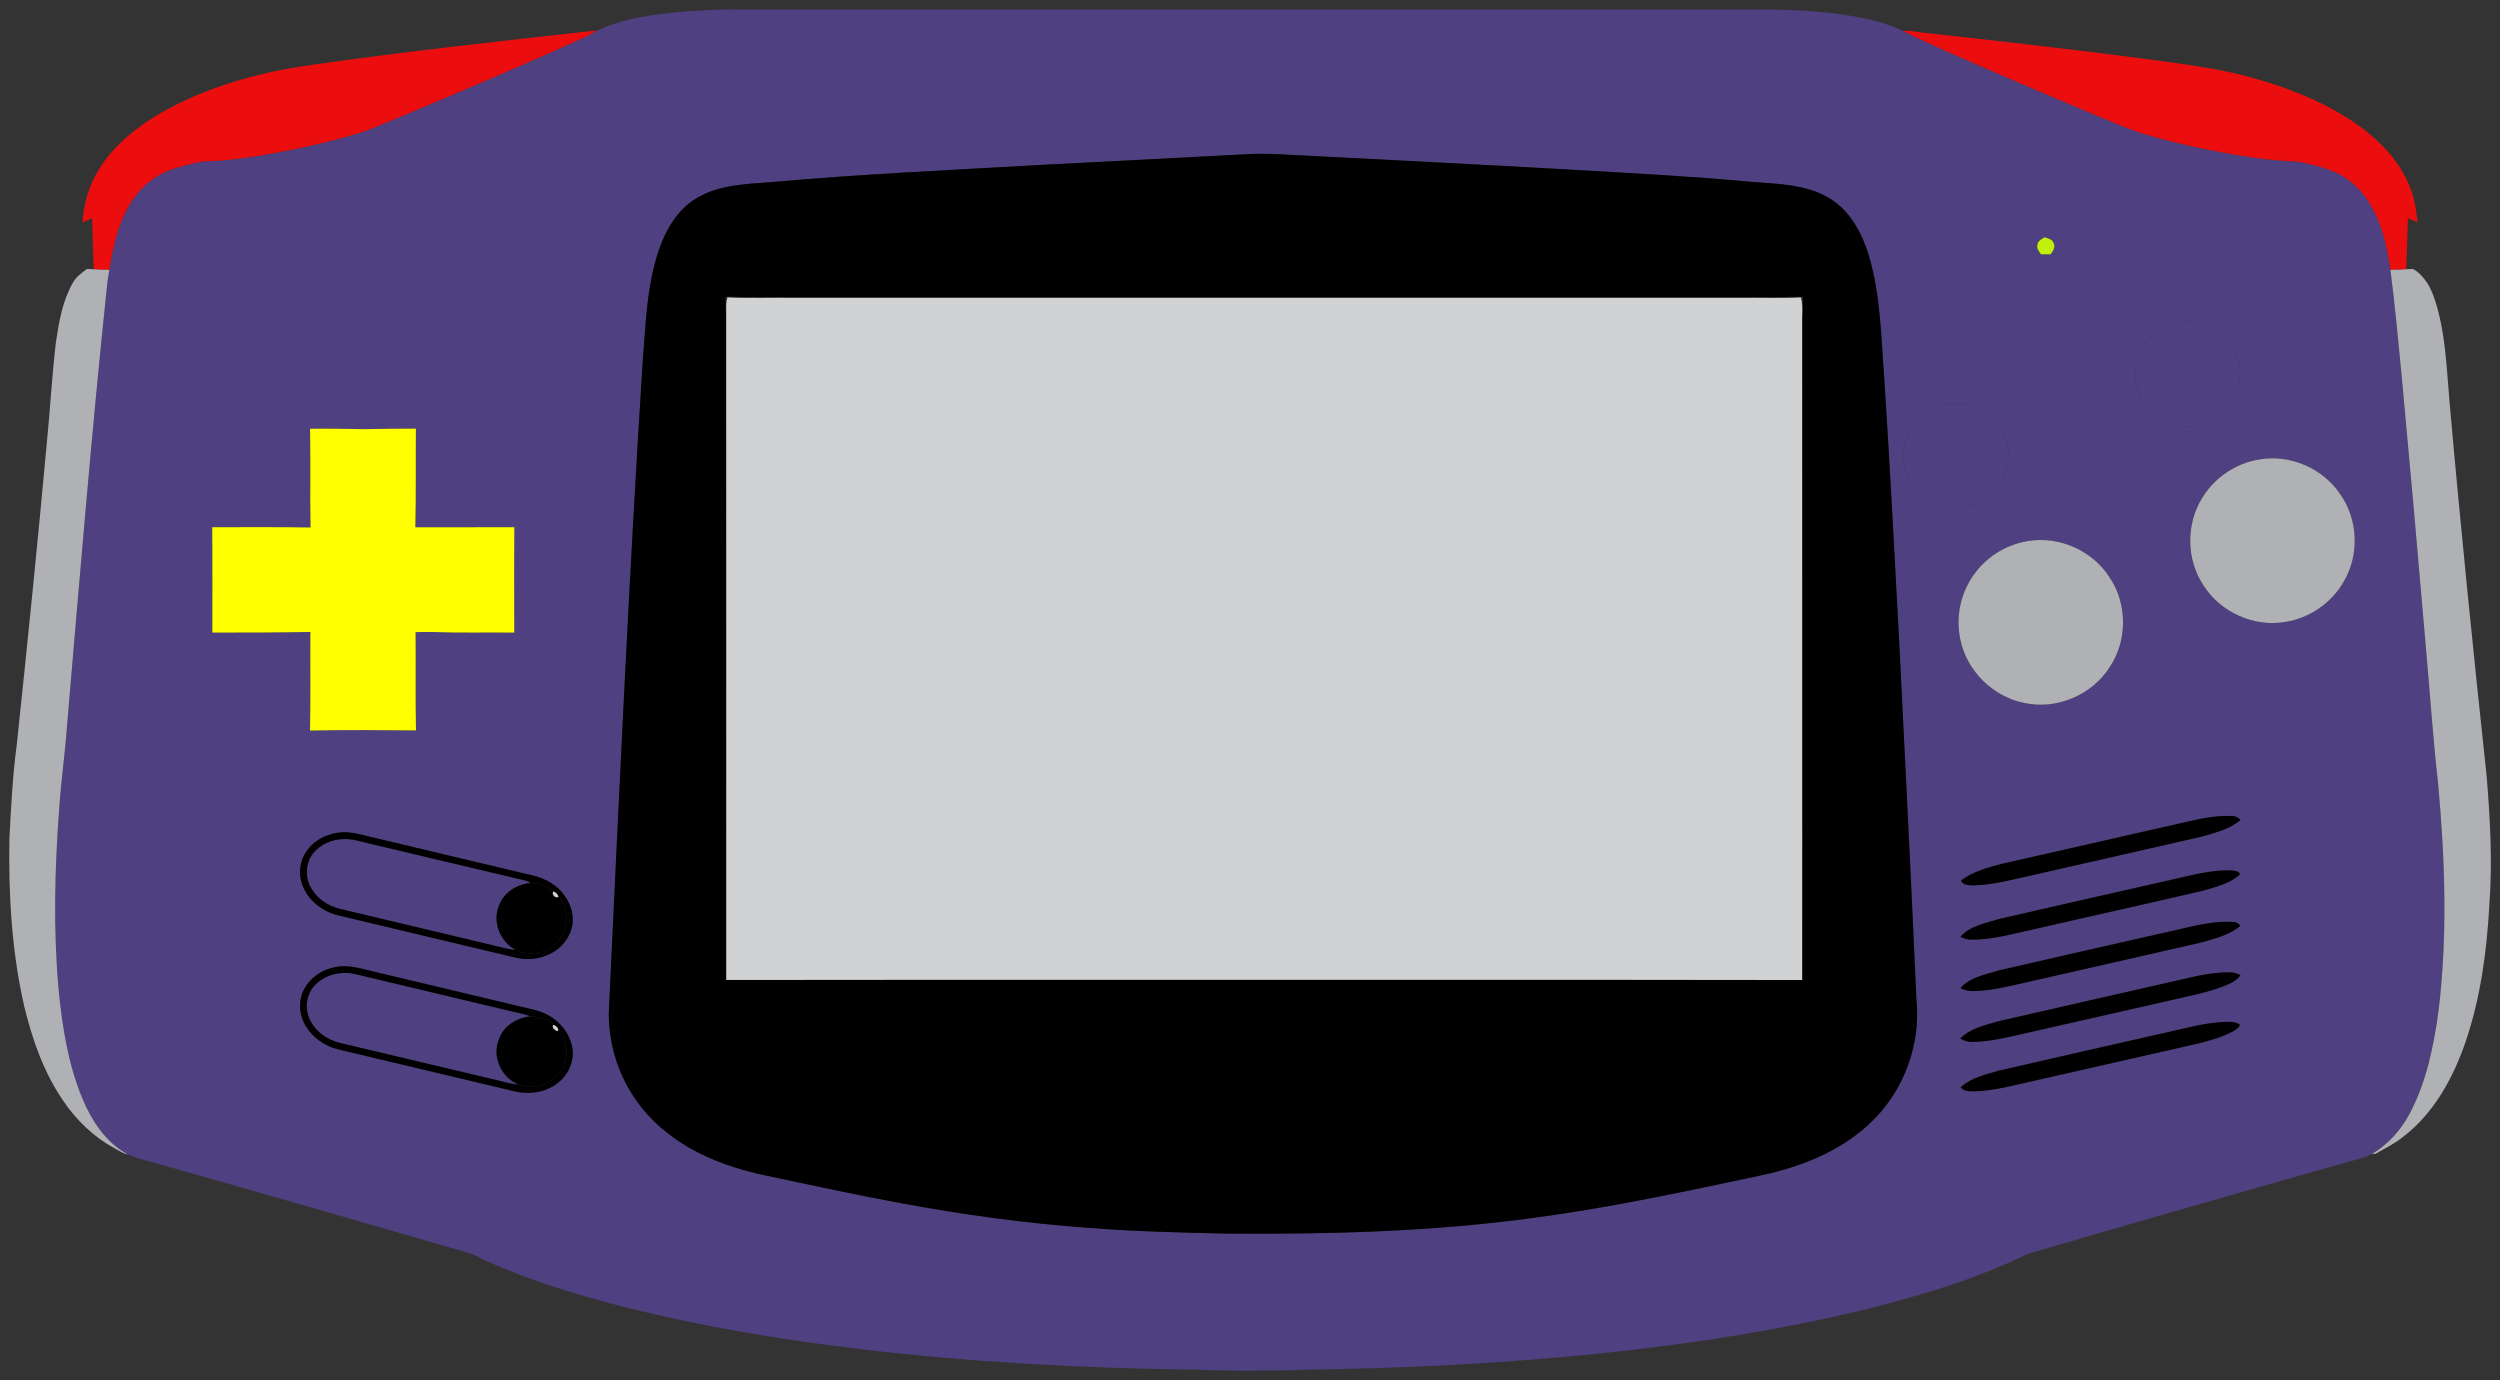 <?xml version="1.0" encoding="UTF-8" ?>
<!DOCTYPE svg PUBLIC "-//W3C//DTD SVG 1.1//EN" "http://www.w3.org/Graphics/SVG/1.1/DTD/svg11.dtd">
<svg width="1500pt" height="828pt" viewBox="0 0 1500 828" version="1.1" xmlns="http://www.w3.org/2000/svg">
<rect x="0" y="0" width="1500" height="828" fill="#333333" stroke="none"/>
<g id="shell-container">
<path class="shell" fill="#4f4081" opacity="1.00" d=" M 412.06 6.81 C 422.01 6.40 431.94 5.28 441.91 5.70 C 633.62 5.73 825.33 5.71 1017.04 5.72 C 1048.36 5.93 1079.90 4.36 1110.93 9.57 C 1121.52 11.41 1132.16 13.86 1141.87 18.60 C 1158.57 27.11 1175.95 34.22 1193.10 41.77 C 1212.45 50.23 1231.94 58.39 1251.40 66.61 C 1261.83 70.83 1272.10 75.49 1282.71 79.25 C 1304.72 86.09 1327.36 90.77 1350.12 94.31 C 1359.70 95.86 1369.39 96.57 1379.09 97.01 C 1389.68 99.26 1400.83 101.59 1409.58 108.40 C 1419.47 115.79 1425.58 127.11 1429.24 138.69 C 1431.71 146.23 1433.06 154.07 1434.24 161.90 C 1437.10 183.55 1438.96 205.33 1441.14 227.06 C 1446.16 281.03 1450.98 335.02 1455.57 389.03 C 1457.98 416.02 1459.80 443.07 1462.85 469.99 C 1466.99 515.26 1468.64 561.01 1463.15 606.23 C 1460.31 627.38 1455.98 648.79 1445.98 667.83 C 1440.75 677.86 1432.99 686.54 1423.25 692.34 C 1417.18 695.44 1410.32 696.47 1403.88 698.54 C 1341.48 716.16 1279.17 734.07 1216.92 752.23 C 1200.32 760.30 1183.05 767.03 1165.44 772.61 C 1121.12 786.79 1075.39 796.06 1029.46 803.23 C 953.18 814.80 876.05 819.99 798.95 821.57 C 790.29 821.80 781.62 821.53 772.98 822.27 C 754.33 822.25 735.65 822.75 717.02 821.78 C 649.25 821.02 581.47 817.25 514.15 809.22 C 467.90 803.68 421.84 795.96 376.61 784.72 C 348.14 777.42 319.79 769.07 292.91 757.05 C 288.76 755.30 284.94 752.77 280.56 751.58 C 216.33 732.99 152.10 714.41 87.73 696.31 C 84.03 695.28 80.29 694.29 76.79 692.68 C 63.50 685.58 54.91 672.33 49.29 658.75 C 40.84 638.22 37.39 616.06 35.20 594.10 C 31.92 557.95 32.82 521.53 35.51 485.37 C 36.67 468.17 39.17 451.10 40.35 433.91 C 47.80 346.92 54.95 259.89 64.05 173.05 C 64.41 169.32 64.89 165.59 65.61 161.92 C 68.33 145.02 72.31 127.19 84.14 114.12 C 90.23 107.35 98.43 102.64 107.22 100.32 C 113.09 98.85 118.92 96.75 125.04 96.71 C 134.76 96.52 144.40 95.16 153.98 93.68 C 174.02 90.40 193.93 86.22 213.41 80.45 C 221.37 78.18 228.90 74.68 236.57 71.61 C 274.96 55.58 313.29 39.40 351.16 22.18 C 353.50 21.15 355.74 19.91 357.92 18.58 C 374.74 10.49 393.69 8.45 412.06 6.81 M 744.51 92.72 C 704.54 94.85 664.56 96.82 624.59 98.95 C 570.46 102.06 516.27 104.45 462.26 109.31 C 447.24 110.42 431.26 110.90 417.99 118.90 C 406.43 125.71 399.42 137.94 395.23 150.32 C 387.85 172.22 387.38 195.56 385.54 218.38 C 377.31 348.19 371.41 478.12 365.26 608.03 C 365.26 627.04 371.30 646.11 382.60 661.44 C 390.70 672.63 401.50 681.66 413.40 688.58 C 427.55 696.63 443.14 701.90 459.04 705.22 C 486.32 711.00 513.57 716.91 540.99 721.98 C 578.19 728.87 615.74 734.01 653.49 736.72 C 680.61 738.89 707.81 739.51 735.00 740.14 C 797.26 740.66 859.70 739.04 921.46 730.53 C 967.05 724.42 1012.05 714.70 1057.01 705.12 C 1080.44 700.14 1103.71 690.94 1121.47 674.42 C 1142.02 655.54 1152.86 626.74 1149.80 598.99 C 1146.64 527.65 1143.12 456.33 1139.51 385.01 C 1136.64 332.03 1133.96 279.04 1130.48 226.10 C 1128.60 201.79 1128.36 177.02 1121.35 153.47 C 1117.28 140.06 1110.21 126.64 1097.92 119.10 C 1083.89 110.57 1066.92 110.35 1051.04 109.14 C 1014.09 105.69 977.02 103.81 939.98 101.65 C 890.65 98.86 841.30 96.37 791.96 93.81 C 776.15 93.22 760.33 91.50 744.51 92.72 M 1222.40 147.11 C 1221.91 149.27 1223.52 150.96 1224.61 152.62 C 1226.51 152.61 1228.41 152.60 1230.34 152.60 C 1231.80 150.70 1233.46 148.29 1232.18 145.82 C 1231.48 143.48 1228.81 143.20 1226.93 142.31 C 1225.00 143.38 1222.52 144.57 1222.40 147.11 M 1306.48 193.59 C 1300.59 194.70 1295.08 197.60 1290.76 201.73 C 1279.45 212.05 1277.77 230.84 1287.04 243.02 C 1295.61 255.29 1313.37 259.63 1326.62 252.64 C 1339.86 246.29 1347.06 230.03 1342.82 215.95 C 1338.82 200.60 1322.01 190.17 1306.48 193.59 M 1167.43 242.60 C 1161.08 243.81 1155.19 247.09 1150.74 251.76 C 1139.93 262.56 1139.10 281.38 1148.87 293.11 C 1157.99 305.05 1176.04 308.58 1188.97 300.92 C 1201.42 294.17 1207.88 278.48 1203.80 264.91 C 1199.79 249.56 1182.96 239.15 1167.43 242.60 M 186.03 257.23 C 186.40 276.98 185.95 296.74 186.31 316.49 C 166.65 316.13 146.98 316.36 127.32 316.32 C 127.53 337.40 127.35 358.49 127.41 379.57 C 147.01 379.57 166.62 379.54 186.22 379.20 C 186.07 398.90 186.41 418.62 186.01 438.33 C 207.20 437.90 228.40 438.05 249.59 438.25 C 249.17 418.60 249.59 398.94 249.35 379.28 C 252.89 379.18 256.44 379.15 260.00 379.22 C 276.17 379.83 292.37 379.38 308.56 379.57 C 308.57 358.49 308.43 337.40 308.62 316.32 C 288.82 316.28 269.01 316.30 249.21 316.37 C 249.67 296.64 249.36 276.90 249.54 257.16 C 239.34 257.20 229.14 257.25 218.94 257.49 C 207.97 257.33 197.00 257.10 186.03 257.23 M 1355.46 275.70 C 1341.52 277.92 1328.85 286.51 1321.47 298.51 C 1311.43 314.39 1311.70 336.07 1322.33 351.59 C 1332.55 367.48 1352.57 376.42 1371.21 373.16 C 1385.71 370.89 1398.94 361.80 1406.20 349.03 C 1415.69 333.16 1414.92 311.88 1404.29 296.75 C 1393.96 281.03 1373.99 272.38 1355.46 275.70 M 1216.51 324.70 C 1204.46 326.63 1193.26 333.26 1185.75 342.87 C 1176.65 354.22 1173.03 369.77 1176.27 383.97 C 1180.14 402.61 1195.78 418.05 1214.46 421.74 C 1233.72 426.08 1254.96 417.14 1265.61 400.58 C 1276.50 384.70 1276.56 362.33 1265.73 346.42 C 1255.52 330.32 1235.30 321.34 1216.51 324.70 M 1310.64 493.42 C 1274.41 501.64 1238.18 509.86 1201.96 518.12 C 1193.15 520.38 1184.01 522.73 1176.62 528.29 C 1177.74 531.33 1181.34 531.10 1184.02 531.23 C 1196.29 530.94 1208.15 527.51 1220.07 524.96 C 1253.67 517.24 1287.32 509.74 1320.91 501.97 C 1329.05 499.63 1337.76 497.59 1344.32 491.89 C 1342.87 490.49 1341.03 489.53 1338.99 489.60 C 1329.40 489.18 1319.93 491.29 1310.64 493.42 M 202.45 499.67 C 195.08 500.78 187.95 504.62 183.79 510.93 C 179.41 517.29 178.84 525.99 182.23 532.92 C 186.09 541.27 194.18 547.15 203.03 549.23 C 237.92 557.64 272.87 565.81 307.77 574.19 C 313.24 575.60 319.06 575.92 324.54 574.38 C 333.09 572.25 340.66 565.70 342.91 557.04 C 344.88 550.28 342.78 542.92 338.71 537.36 C 334.33 531.01 327.18 527.10 319.80 525.33 C 285.17 517.05 250.50 508.90 215.88 500.58 C 211.51 499.44 206.93 499.01 202.45 499.67 M 1303.74 527.65 C 1268.86 535.59 1233.95 543.40 1199.10 551.48 C 1191.19 554.05 1181.97 555.48 1176.27 562.09 C 1178.38 563.08 1180.63 563.87 1183.02 563.76 C 1195.29 563.91 1207.15 560.36 1219.05 557.83 C 1253.38 549.89 1287.80 542.36 1322.11 534.31 C 1329.65 532.00 1338.01 530.21 1343.90 524.62 C 1343.53 522.56 1340.77 522.59 1339.16 522.29 C 1327.12 521.73 1315.39 525.07 1303.74 527.65 M 1298.66 559.59 C 1265.43 567.19 1232.15 574.62 1198.95 582.33 C 1191.09 584.84 1181.91 586.34 1176.27 592.88 C 1178.67 594.00 1181.26 594.78 1183.96 594.65 C 1195.19 594.46 1206.11 591.53 1217.01 589.10 C 1251.47 581.19 1285.98 573.52 1320.42 565.55 C 1328.70 563.23 1337.45 561.12 1344.23 555.51 C 1343.14 554.23 1341.80 553.12 1340.04 553.21 C 1325.93 552.22 1312.31 556.82 1298.66 559.59 M 200.40 580.44 C 192.96 581.94 186.17 586.65 182.54 593.37 C 178.75 600.42 179.38 609.47 183.80 616.10 C 188.02 623.04 195.28 627.77 203.10 629.66 C 238.43 638.10 273.79 646.42 309.12 654.88 C 317.42 656.73 326.65 655.62 333.64 650.53 C 341.06 645.51 345.36 635.78 343.02 626.98 C 340.88 618.04 333.84 610.81 325.40 607.46 C 319.75 605.33 313.74 604.41 307.92 602.90 C 280.81 596.38 253.66 590.01 226.54 583.52 C 217.99 581.65 209.24 578.26 200.40 580.44 M 1307.97 587.94 C 1271.55 596.23 1235.11 604.42 1198.72 612.83 C 1190.88 615.25 1182.05 616.96 1176.18 623.14 C 1178.25 624.33 1180.54 625.16 1182.97 625.13 C 1191.24 625.08 1199.42 623.55 1207.46 621.70 C 1240.35 614.21 1273.25 606.77 1306.14 599.29 C 1315.15 597.18 1324.30 595.43 1332.99 592.13 C 1337.13 590.52 1341.71 588.93 1344.30 585.07 C 1342.28 584.21 1340.19 583.35 1337.97 583.43 C 1327.79 583.23 1317.81 585.63 1307.97 587.94 M 1299.12 619.64 C 1265.77 627.26 1232.39 634.72 1199.08 642.45 C 1191.15 644.77 1182.60 646.70 1176.33 652.42 C 1178.79 655.20 1182.73 654.78 1186.11 654.74 C 1196.29 654.28 1206.21 651.69 1216.11 649.44 C 1250.75 641.59 1285.39 633.72 1320.02 625.83 C 1327.20 623.90 1334.54 621.94 1340.97 618.09 C 1341.94 617.10 1344.32 616.24 1343.59 614.54 C 1341.02 612.99 1337.88 613.13 1335.01 613.13 C 1322.79 613.61 1311.00 617.09 1299.12 619.64 Z"></path>
<path class="shell" fill="#4f4081" opacity="1.00" d=" M 187.90 511.95 C 192.23 506.52 199.21 503.58 206.07 503.43 C 211.90 503.22 217.47 505.23 223.09 506.47 C 253.99 513.72 284.82 521.22 315.73 528.43 C 316.67 528.73 317.55 529.19 318.37 529.79 C 310.20 530.53 302.20 535.40 299.41 543.38 C 295.23 553.17 300.16 565.08 309.43 569.93 C 304.85 569.73 300.50 568.23 296.07 567.24 C 265.28 559.97 234.50 552.63 203.73 545.28 C 196.57 543.52 189.94 538.99 186.42 532.41 C 182.89 526.10 183.32 517.63 187.90 511.95 Z"></path>
<path class="shell" fill="#4f4081" opacity="1.00" d=" M 188.10 592.07 C 193.99 584.87 204.28 582.43 213.13 584.44 C 244.29 591.90 275.47 599.24 306.62 606.72 C 310.57 607.68 314.60 608.35 318.42 609.80 C 310.27 610.60 302.21 615.37 299.43 623.38 C 294.94 633.79 300.80 646.61 311.19 650.74 C 307.04 650.55 303.07 649.24 299.05 648.33 C 267.34 640.87 235.67 633.23 203.97 625.76 C 196.91 624.03 190.25 619.74 186.68 613.29 C 182.83 606.82 183.19 597.90 188.10 592.07 Z"></path>
<path class="shell" fill="#4f4081" opacity="1.00" d=" M 1306.48 193.59 C 1322.01 190.17 1338.82 200.60 1342.82 215.95 C 1347.06 230.03 1339.86 246.29 1326.62 252.64 C 1313.37 259.63 1295.61 255.29 1287.04 243.02 C 1277.77 230.84 1279.45 212.05 1290.76 201.73 C 1295.08 197.60 1300.59 194.70 1306.48 193.59 Z"></path>
<path class="shell" fill="#4f4081" opacity="1.00" d=" M 1167.43 242.60 C 1182.96 239.15 1199.79 249.56 1203.80 264.91 C 1207.88 278.48 1201.42 294.17 1188.97 300.92 C 1176.04 308.58 1157.99 305.05 1148.87 293.11 C 1139.10 281.38 1139.93 262.56 1150.74 251.76 C 1155.19 247.09 1161.08 243.81 1167.43 242.60 Z"></path>
</g>
<g id="upper-buttons-container">
<path class="up-left" fill="#ec0e0e" opacity="1.00" d=" M 187.60 38.84 C 243.61 30.84 299.90 24.76 356.10 18.45 L 357.92 18.58 C 355.74 19.91 353.50 21.15 351.16 22.18 C 313.29 39.40 274.96 55.58 236.57 71.61 C 228.90 74.68 221.37 78.18 213.41 80.45 C 193.93 86.22 174.02 90.40 153.98 93.68 C 144.40 95.16 134.76 96.52 125.04 96.71 C 118.92 96.75 113.09 98.85 107.22 100.32 C 98.43 102.64 90.23 107.35 84.14 114.12 C 72.31 127.19 68.33 145.02 65.61 161.92 C 62.49 161.89 59.37 161.84 56.26 161.56 C 56.00 151.33 55.43 141.11 55.28 130.87 C 53.35 131.72 51.43 132.58 49.50 133.45 C 50.25 121.94 53.54 110.54 59.84 100.83 C 71.05 83.31 88.77 71.20 107.12 62.10 C 132.36 49.81 159.85 42.63 187.60 38.84 Z"></path>
<path class="up-right" fill="#ec0e0e" opacity="1.00" d=" M 1141.87 18.60 C 1145.28 18.02 1148.66 19.03 1152.04 19.40 C 1198.03 24.41 1243.99 29.68 1289.86 35.69 C 1312.11 38.75 1334.55 41.45 1356.11 48.02 C 1377.07 54.23 1397.62 62.75 1415.48 75.52 C 1428.66 85.04 1440.39 97.46 1446.20 112.88 C 1448.79 119.44 1449.88 126.46 1450.50 133.45 C 1448.55 132.58 1446.64 131.71 1444.72 130.84 C 1444.57 141.09 1443.99 151.32 1443.74 161.56 C 1440.57 161.84 1437.40 161.89 1434.24 161.90 C 1433.06 154.07 1431.71 146.23 1429.24 138.69 C 1425.58 127.11 1419.47 115.79 1409.58 108.40 C 1400.83 101.59 1389.68 99.26 1379.09 97.01 C 1369.39 96.57 1359.70 95.86 1350.12 94.31 C 1327.36 90.77 1304.72 86.09 1282.71 79.25 C 1272.10 75.49 1261.83 70.83 1251.40 66.61 C 1231.94 58.39 1212.45 50.23 1193.10 41.77 C 1175.95 34.22 1158.57 27.11 1141.87 18.60 Z"></path>
</g>
<g id="screen-container">
<path class="screen-frame" fill="#000000" opacity="1.00" d=" M 744.51 92.72 C 760.33 91.50 776.15 93.22 791.96 93.81 C 841.30 96.37 890.65 98.86 939.98 101.65 C 977.02 103.81 1014.09 105.69 1051.04 109.14 C 1066.92 110.35 1083.89 110.57 1097.92 119.10 C 1110.21 126.64 1117.28 140.06 1121.35 153.47 C 1128.36 177.02 1128.60 201.79 1130.48 226.10 C 1133.96 279.04 1136.64 332.03 1139.51 385.01 C 1143.12 456.33 1146.64 527.65 1149.80 598.99 C 1152.86 626.74 1142.02 655.54 1121.47 674.42 C 1103.71 690.94 1080.44 700.14 1057.01 705.12 C 1012.05 714.70 967.05 724.42 921.46 730.53 C 859.70 739.04 797.26 740.66 735.00 740.14 C 707.81 739.51 680.61 738.89 653.49 736.72 C 615.74 734.01 578.19 728.87 540.99 721.98 C 513.57 716.91 486.32 711.00 459.04 705.22 C 443.14 701.90 427.55 696.63 413.40 688.58 C 401.50 681.66 390.70 672.63 382.60 661.44 C 371.30 646.11 365.26 627.04 365.26 608.03 C 371.41 478.12 377.31 348.19 385.54 218.38 C 387.38 195.56 387.85 172.22 395.23 150.32 C 399.42 137.94 406.43 125.71 417.99 118.90 C 431.26 110.90 447.24 110.42 462.26 109.31 C 516.27 104.45 570.46 102.06 624.59 98.95 C 664.56 96.82 704.54 94.85 744.51 92.72 M 435.33 178.29 C 436.07 202.15 435.51 226.14 435.68 250.05 C 435.73 362.69 435.59 475.34 435.76 587.98 C 507.49 587.80 579.23 587.95 650.97 587.90 C 794.41 587.97 937.86 587.76 1081.30 588.01 C 1081.55 475.67 1081.34 363.33 1081.41 251.00 C 1081.53 226.77 1081.13 202.48 1081.68 178.28 C 1076.50 177.66 1071.21 178.49 1066.00 178.19 C 858.68 178.19 651.37 178.19 444.05 178.19 C 441.15 178.27 438.18 177.64 435.33 178.29 Z"></path>
<path class="open-sound" fill="#000000" opacity="1.00" d=" M 1310.64 493.42 C 1319.93 491.29 1329.40 489.18 1338.99 489.60 C 1341.03 489.53 1342.87 490.49 1344.32 491.89 C 1337.76 497.59 1329.05 499.63 1320.91 501.97 C 1287.32 509.74 1253.67 517.24 1220.07 524.96 C 1208.15 527.51 1196.29 530.94 1184.02 531.23 C 1181.34 531.10 1177.74 531.33 1176.62 528.29 C 1184.01 522.73 1193.15 520.38 1201.96 518.12 C 1238.18 509.86 1274.41 501.64 1310.64 493.42 Z"></path>
<path class="shell shell-dark" fill="#000000" opacity="1.00" d=" M 202.45 499.67 C 206.93 499.01 211.51 499.44 215.88 500.58 C 250.50 508.90 285.17 517.05 319.80 525.33 C 327.18 527.10 334.33 531.01 338.71 537.36 C 342.78 542.92 344.88 550.28 342.91 557.04 C 340.66 565.70 333.09 572.25 324.54 574.38 C 319.06 575.92 313.24 575.60 307.77 574.19 C 272.87 565.81 237.92 557.64 203.03 549.23 C 194.18 547.15 186.09 541.27 182.23 532.92 C 178.84 525.99 179.41 517.29 183.79 510.93 C 187.95 504.62 195.08 500.78 202.45 499.67 M 187.90 511.95 C 183.32 517.63 182.89 526.10 186.42 532.41 C 189.94 538.99 196.57 543.52 203.73 545.28 C 234.50 552.63 265.28 559.97 296.07 567.24 C 300.50 568.23 304.85 569.73 309.43 569.93 C 319.14 574.75 332.19 571.02 337.28 561.30 C 341.47 554.02 340.40 544.75 335.70 537.97 L 335.05 538.14 C 334.86 536.64 333.35 535.16 331.88 534.94 L 332.02 534.28 C 327.92 531.68 323.26 529.92 318.37 529.79 C 317.55 529.19 316.67 528.73 315.73 528.43 C 284.82 521.22 253.99 513.72 223.09 506.47 C 217.47 505.23 211.90 503.22 206.07 503.43 C 199.21 503.58 192.23 506.52 187.90 511.95 Z"></path>
<path class="open-sound" fill="#000000" opacity="1.00" d=" M 1303.74 527.65 C 1315.39 525.07 1327.12 521.73 1339.16 522.29 C 1340.77 522.59 1343.53 522.56 1343.90 524.62 C 1338.01 530.21 1329.65 532.00 1322.11 534.31 C 1287.80 542.36 1253.38 549.89 1219.05 557.83 C 1207.15 560.36 1195.29 563.91 1183.02 563.76 C 1180.63 563.87 1178.38 563.08 1176.27 562.09 C 1181.97 555.48 1191.19 554.05 1199.10 551.48 C 1233.95 543.40 1268.86 535.59 1303.74 527.65 Z"></path>
<path class="open-sound" fill="#000000" opacity="1.00" d=" M 1298.66 559.59 C 1312.31 556.82 1325.93 552.22 1340.04 553.21 C 1341.80 553.12 1343.14 554.23 1344.23 555.51 C 1337.45 561.12 1328.70 563.23 1320.42 565.55 C 1285.98 573.52 1251.47 581.19 1217.01 589.10 C 1206.11 591.53 1195.19 594.46 1183.96 594.65 C 1181.26 594.78 1178.67 594.00 1176.27 592.88 C 1181.91 586.34 1191.09 584.84 1198.95 582.33 C 1232.15 574.62 1265.43 567.19 1298.66 559.59 Z"></path>
<path class="shell shell-dark" fill="#000000" opacity="1.00" d=" M 200.40 580.44 C 209.24 578.26 217.99 581.65 226.54 583.52 C 253.66 590.01 280.81 596.38 307.92 602.90 C 313.74 604.41 319.75 605.33 325.40 607.46 C 333.84 610.81 340.88 618.04 343.02 626.98 C 345.36 635.78 341.06 645.51 333.64 650.53 C 326.65 655.62 317.42 656.73 309.12 654.88 C 273.79 646.42 238.43 638.10 203.10 629.66 C 195.28 627.77 188.02 623.04 183.80 616.10 C 179.38 609.47 178.75 600.42 182.54 593.37 C 186.17 586.65 192.96 581.94 200.40 580.44 M 188.10 592.07 C 183.19 597.90 182.83 606.82 186.68 613.29 C 190.25 619.74 196.91 624.03 203.97 625.76 C 235.67 633.23 267.34 640.87 299.05 648.33 C 303.07 649.24 307.04 650.55 311.19 650.74 C 321.65 654.88 334.88 649.34 338.56 638.56 C 341.39 631.63 339.61 623.76 335.52 617.73 L 334.99 618.13 C 334.93 616.62 333.30 615.16 331.87 614.96 L 332.03 614.34 C 327.96 611.69 323.27 610.04 318.42 609.80 C 314.60 608.35 310.57 607.68 306.62 606.72 C 275.47 599.24 244.29 591.90 213.13 584.44 C 204.28 582.43 193.99 584.87 188.10 592.07 Z"></path>
<path class="open-sound" fill="#000000" opacity="1.00" d=" M 1307.97 587.94 C 1317.81 585.63 1327.79 583.23 1337.97 583.43 C 1340.19 583.35 1342.28 584.21 1344.30 585.07 C 1341.71 588.93 1337.13 590.52 1332.99 592.13 C 1324.30 595.43 1315.15 597.18 1306.14 599.29 C 1273.25 606.77 1240.35 614.21 1207.46 621.70 C 1199.42 623.55 1191.24 625.08 1182.97 625.13 C 1180.54 625.16 1178.25 624.33 1176.18 623.14 C 1182.05 616.96 1190.88 615.25 1198.72 612.83 C 1235.11 604.42 1271.55 596.23 1307.97 587.94 Z"></path>
<path class="open-sound" fill="#000000" opacity="1.00" d=" M 1299.12 619.64 C 1311.00 617.09 1322.79 613.61 1335.01 613.13 C 1337.88 613.13 1341.02 612.99 1343.59 614.54 C 1344.32 616.24 1341.94 617.10 1340.97 618.09 C 1334.54 621.94 1327.20 623.90 1320.02 625.83 C 1285.39 633.72 1250.75 641.59 1216.11 649.44 C 1206.21 651.69 1196.29 654.28 1186.11 654.74 C 1182.73 654.78 1178.79 655.20 1176.33 652.42 C 1182.60 646.70 1191.15 644.77 1199.08 642.45 C 1232.39 634.72 1265.77 627.26 1299.12 619.64 Z"></path>
</g>
<g id="led">
<path class="power-led" fill="#c0f00b" opacity="1.00" d=" M 1222.40 147.11 C 1222.52 144.57 1225.00 143.38 1226.93 142.31 C 1228.81 143.20 1231.48 143.48 1232.18 145.82 C 1233.46 148.29 1231.80 150.70 1230.34 152.60 C 1228.41 152.60 1226.51 152.61 1224.61 152.62 C 1223.52 150.96 1221.91 149.27 1222.40 147.11 Z"></path>
</g>
<g id="buttons-container">
<path class="left-protection" fill="#afb1b4" opacity="1.00" d=" M 52.04 161.45 C 53.45 161.39 54.86 161.43 56.26 161.56 C 59.37 161.84 62.49 161.89 65.61 161.92 C 64.89 165.59 64.41 169.32 64.05 173.05 C 54.95 259.89 47.80 346.92 40.35 433.91 C 39.17 451.10 36.67 468.17 35.51 485.37 C 32.82 521.53 31.92 557.95 35.20 594.10 C 37.39 616.06 40.84 638.22 49.29 658.75 C 54.91 672.33 63.50 685.58 76.79 692.68 C 73.86 692.22 71.44 690.37 68.85 689.05 C 56.47 682.37 46.06 672.39 38.16 660.80 C 26.38 643.78 19.42 623.95 14.58 603.97 C 7.02 570.94 5.05 536.87 5.64 503.08 C 6.63 484.36 7.55 465.60 10.04 447.00 C 16.39 387.03 22.48 327.03 27.98 266.98 C 30.08 246.32 31.12 225.55 33.61 204.92 C 35.46 192.82 37.53 180.31 43.78 169.58 C 45.67 166.08 48.97 163.81 52.04 161.45 Z"></path>
<path class="right-protection" fill="#afb1b4" opacity="1.00" d=" M 1434.24 161.90 C 1437.40 161.89 1440.57 161.84 1443.74 161.56 C 1445.12 161.43 1446.53 161.39 1447.96 161.44 C 1454.74 165.48 1458.58 172.63 1460.93 179.94 C 1467.36 199.61 1467.90 220.50 1469.71 240.95 C 1476.32 316.04 1483.95 391.04 1492.03 465.99 C 1494.09 491.56 1495.54 517.29 1493.60 542.92 C 1492.10 570.74 1488.35 598.70 1479.32 625.16 C 1471.91 646.76 1460.38 667.90 1441.97 682.03 C 1436.85 686.18 1430.90 689.04 1425.24 692.33 C 1424.75 692.33 1423.75 692.34 1423.25 692.34 C 1432.99 686.54 1440.75 677.86 1445.98 667.83 C 1455.98 648.79 1460.31 627.38 1463.15 606.23 C 1468.64 561.01 1466.99 515.26 1462.85 469.99 C 1459.80 443.07 1457.98 416.02 1455.57 389.03 C 1450.98 335.02 1446.16 281.03 1441.14 227.06 C 1438.96 205.33 1437.10 183.55 1434.24 161.90 Z"></path>
<path class="b-btn" fill="#afb1b4" opacity="1.00" d=" M 1355.46 275.70 C 1373.99 272.38 1393.96 281.03 1404.29 296.75 C 1414.92 311.88 1415.69 333.16 1406.20 349.03 C 1398.94 361.80 1385.71 370.89 1371.21 373.16 C 1352.57 376.42 1332.55 367.48 1322.33 351.59 C 1311.70 336.07 1311.43 314.39 1321.47 298.51 C 1328.85 286.51 1341.52 277.92 1355.46 275.70 Z"></path>
<path class="a-btn" fill="#afb1b4" opacity="1.00" d=" M 1216.51 324.70 C 1235.30 321.34 1255.52 330.32 1265.73 346.42 C 1276.56 362.33 1276.50 384.70 1265.61 400.58 C 1254.96 417.14 1233.72 426.08 1214.46 421.74 C 1195.78 418.05 1180.14 402.61 1176.27 383.97 C 1173.03 369.77 1176.65 354.22 1185.75 342.87 C 1193.26 333.26 1204.46 326.63 1216.51 324.70 Z"></path>
<path class="start-btn" opacity="1.00" d=" M 299.41 543.38 C 302.20 535.40 310.20 530.53 318.37 529.79 C 323.26 529.92 327.92 531.68 332.02 534.28 L 331.88 534.94 C 331.00 536.83 333.11 539.10 335.05 538.14 L 335.70 537.97 C 340.40 544.75 341.47 554.02 337.28 561.30 C 332.19 571.02 319.14 574.75 309.43 569.93 C 300.16 565.08 295.23 553.17 299.41 543.38 Z"></path>
<path class="start-btn" opacity="1.00" d=" M 299.43 623.38 C 302.21 615.37 310.27 610.60 318.42 609.80 C 323.27 610.04 327.96 611.69 332.03 614.34 L 331.87 614.96 C 331.01 616.72 332.86 617.96 334.20 618.70 C 334.40 618.56 334.79 618.27 334.99 618.13 L 335.52 617.73 C 339.61 623.76 341.39 631.63 338.56 638.56 C 334.88 649.34 321.65 654.88 311.19 650.74 C 300.80 646.61 294.94 633.79 299.43 623.38 Z"></path>
</g>
<g id="screen-inside-container">
<path class="screen-inside" fill="#d0d2d3" opacity="1.00" d=" M 435.73 182.79 C 435.78 181.32 436.05 179.87 436.49 178.47 C 449.98 179.11 463.51 178.59 477.02 178.76 C 665.99 178.76 854.96 178.76 1043.93 178.76 C 1056.12 178.60 1068.32 179.11 1080.50 178.47 C 1082.05 183.50 1081.00 188.83 1081.27 194.00 C 1081.30 325.34 1081.24 456.67 1081.30 588.01 C 937.86 587.76 794.41 587.97 650.97 587.90 C 579.23 587.95 507.49 587.80 435.76 587.98 C 435.77 452.92 435.81 317.85 435.73 182.79 Z"></path>
<path class="start-btn" fill="#d0d2d3" opacity="1.00" d=" M 335.05 538.14 C 333.11 539.10 331.00 536.83 331.88 534.94 C 333.35 535.16 334.86 536.64 335.05 538.14 Z"></path>
<path class="start-btn" fill="#d0d2d3" opacity="1.00" d=" M 334.20 618.70 C 332.86 617.96 331.01 616.72 331.87 614.96 C 333.30 615.16 334.93 616.62 334.99 618.13 C 334.79 618.27 334.40 618.56 334.20 618.70 Z"></path>
</g>
<g id="d-pad-container">
<path class="d-pad" fill="#ffff00" opacity="1.00" d=" M 186.03 257.23 C 197.00 257.10 207.97 257.33 218.94 257.49 C 229.14 257.25 239.34 257.20 249.54 257.16 C 249.36 276.90 249.67 296.64 249.21 316.37 C 269.01 316.30 288.82 316.28 308.62 316.32 C 308.43 337.40 308.57 358.49 308.56 379.57 C 292.37 379.38 276.17 379.83 260.00 379.22 C 256.44 379.15 252.89 379.18 249.35 379.28 C 249.59 398.94 249.17 418.60 249.59 438.25 C 228.40 438.05 207.20 437.90 186.01 438.33 C 186.41 418.62 186.07 398.90 186.22 379.20 C 166.62 379.54 147.01 379.57 127.41 379.57 C 127.35 358.49 127.53 337.40 127.32 316.32 C 146.98 316.36 166.65 316.13 186.31 316.49 C 185.95 296.74 186.40 276.98 186.03 257.23 Z"></path>
</g>
</svg>

